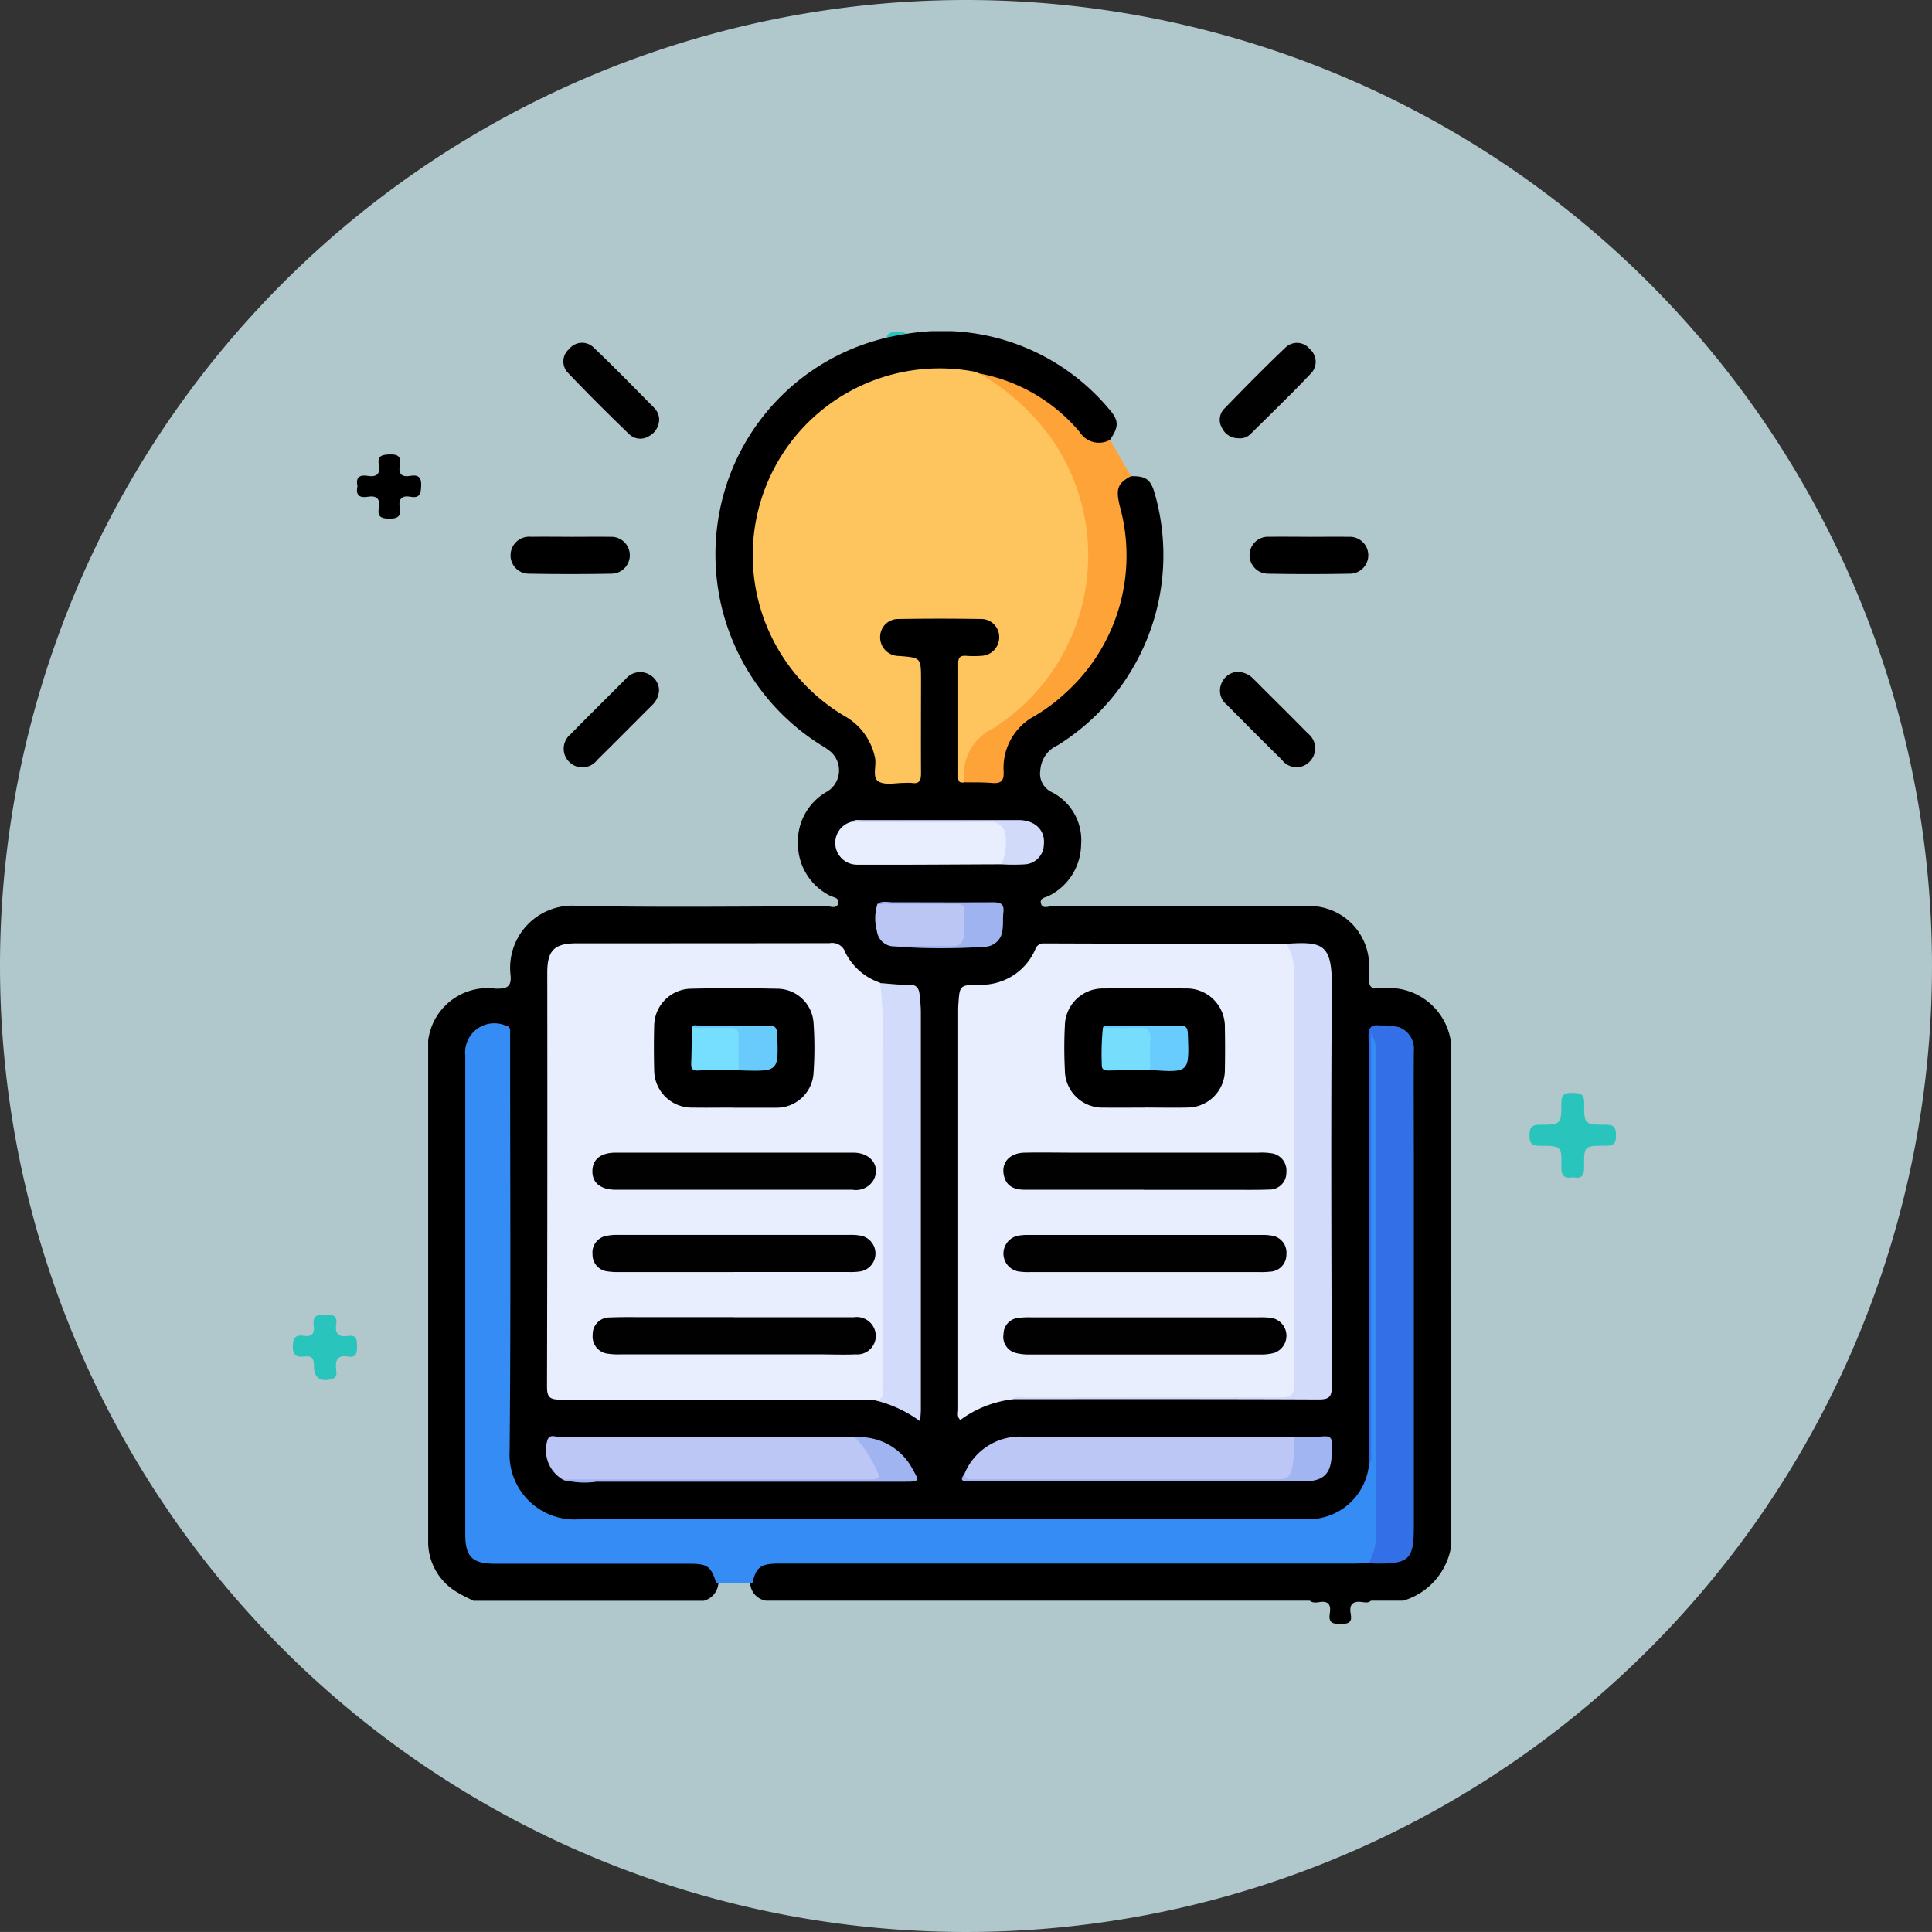 <svg id="Grupo_157916" data-name="Grupo 157916" xmlns="http://www.w3.org/2000/svg" xmlns:xlink="http://www.w3.org/1999/xlink" width="59.538" height="59.537" viewBox="0 0 59.538 59.537">
  <rect x="0" y="0" width="59.538" height="59.537" fill="#333333" stroke="none"/>
  <defs>
    <clipPath id="clip-path">
      <rect id="Rectángulo_37892" data-name="Rectángulo 37892" width="31.528" height="39.125" fill="none"/>
    </clipPath>
  </defs>
  <path id="Trazado_127482" data-name="Trazado 127482" d="M29.769,0A29.769,29.769,0,1,1,0,29.769,29.769,29.769,0,0,1,29.769,0Z" fill="#b0c8cb"/>
  <g id="Grupo_156595" data-name="Grupo 156595" transform="translate(9.021 10.224)">
    <path id="Trazado_127053" data-name="Trazado 127053" d="M14.667,122.237c.273.061.336-.068.334-.323-.007-.639,0-.65.665-.646.246,0,.323-.075.318-.318,0-.227-.046-.332-.308-.331-.663,0-.68-.011-.673-.673,0-.3-.144-.305-.366-.307s-.337.035-.337.3c0,.67-.014.682-.669.68-.253,0-.313.09-.314.326s.059.325.313.324c.668,0,.684.009.669.641-.007.294.1.379.368.328" transform="translate(24.796 -96.183)" fill="#29c4bb"/>
    <path id="Trazado_127054" data-name="Trazado 127054" d="M212.981,151.153c-.244-.047-.38.034-.34.311.034.232-.046.36-.3.321s-.343.053-.345.323.113.348.354.315.3.069.3.3c-.007.359.215.5.562.388.165-.052.129-.183.118-.287-.029-.284.036-.457.371-.4.259.044.275-.118.274-.317s-.008-.36-.271-.319c-.283.044-.417-.06-.37-.359s-.138-.3-.35-.273" transform="translate(-211.994 -120.843)" fill="#29c4bb"/>
    <path id="Trazado_127055" data-name="Trazado 127055" d="M207.47,68.616c-.063.273.062.366.317.323.277-.047.39.067.341.342s.068.33.326.332.366-.076.32-.335c-.049-.276.066-.389.34-.338s.309-.1.319-.334c.013-.28-.1-.353-.34-.311-.265.046-.364-.064-.319-.323s-.037-.348-.313-.338c-.244.009-.384.043-.332.322s-.069.384-.341.339c-.256-.043-.38.049-.317.321" transform="translate(-205.475 -63.854)" fill="#010000"/>
    <path id="Trazado_127056" data-name="Trazado 127056" d="M51.8,185.982c-.06.254.066.348.32.3.3-.054.369.1.326.353-.047.28.088.323.334.322s.361-.055.312-.308c-.065-.332.1-.414.388-.365s.28-.135.281-.336,0-.36-.269-.308c-.357.071-.448-.1-.4-.42s-.187-.218-.342-.227-.348-.031-.3.234c.059.328-.056.48-.4.413-.29-.056-.254.146-.246.34" transform="translate(-20.487 -147.133)" fill="#010000"/>
    <path id="Trazado_127057" data-name="Trazado 127057" d="M123.727,16.785c.068-.29-.092-.347-.33-.312s-.344-.065-.306-.309-.035-.354-.314-.348c-.257.005-.374.072-.33.336s-.079.359-.333.321c-.235-.035-.353.021-.354.308s.109.373.366.332.363.08.321.333c-.047.284.105.316.344.321.255.005.338-.091.3-.325-.041-.257.054-.374.322-.329s.373-.064.315-.329" transform="translate(-104.142 -15.817)" fill="#29c4bb"/>
  </g>
  <g id="Grupo_158051" data-name="Grupo 158051" transform="translate(13.195 10.206)">
    <g id="Grupo_158051-2" data-name="Grupo 158051" clip-path="url(#clip-path)">
      <path id="Trazado_131741" data-name="Trazado 131741" d="M21.652,4.469c.472-.011.622.1.75.573A6.9,6.9,0,0,1,19.4,12.76a.9.9,0,0,0-.535.768.628.628,0,0,0,.364.683,1.659,1.659,0,0,1,.892,1.61,1.792,1.792,0,0,1-.978,1.573c-.108.062-.322.062-.253.261.053.152.224.068.338.068q3.875.007,7.75,0a1.839,1.839,0,0,1,2.009,2.016c0,.51,0,.537.488.505a1.932,1.932,0,0,1,2.056,2.069q-.05,7.254,0,14.508a2.094,2.094,0,0,1-1.482,2.3H10.408a.575.575,0,0,1-.48-.647.707.707,0,0,1,.683-.608,2.6,2.6,0,0,1,.381-.015q8.908,0,17.817,0c.051,0,.1,0,.152.007a5.013,5.013,0,0,0,.686-.02.6.6,0,0,0,.573-.6c.01-.1.008-.2.008-.305q0-7.237,0-14.475a2.689,2.689,0,0,0-.014-.382.731.731,0,0,0-1.005-.517.235.235,0,0,0-.12.22c-.01.14-.005.28-.005.42q0,6.359,0,12.718a1.975,1.975,0,0,1-1.789,1.789,4.316,4.316,0,0,1-.5.017q-11.036,0-22.071,0a2.364,2.364,0,0,1-1.691-.565,1.909,1.909,0,0,1-.619-1.5q0-2.406,0-4.812,0-3.857,0-7.714c0-.541-.031-.592-.352-.609a.655.655,0,0,0-.776.641c-.009.127,0,.254,0,.382q0,7.122,0,14.244a4.791,4.791,0,0,0,.012.5.585.585,0,0,0,.5.544,2.229,2.229,0,0,0,.495.025c1.909,0,3.818,0,5.728,0,.584,0,.738.112.921.608a.607.607,0,0,1-.446.657H1.392c-.164-.086-.335-.16-.491-.258A1.8,1.8,0,0,1,0,37.247q0-3.131,0-6.263,0-4.334,0-8.668a1.843,1.843,0,0,1,2.08-2.054c.354.006.5-.059.456-.444a1.916,1.916,0,0,1,2.08-2.107c2.557.05,5.116.016,7.675.012.114,0,.285.084.337-.07.067-.2-.144-.2-.253-.26a1.793,1.793,0,0,1-.98-1.572,1.767,1.767,0,0,1,.918-1.644.768.768,0,0,0,.086-1.222,2.267,2.267,0,0,0-.283-.193A6.932,6.932,0,0,1,8.972,5.6a6.832,6.832,0,0,1,5.6-5.488A6.712,6.712,0,0,1,20.96,2.374c.335.37.333.566.049.976a.624.624,0,0,1-.973-.141,5.638,5.638,0,0,0-2.274-1.6,4.638,4.638,0,0,0-.841-.231,5.556,5.556,0,0,0-5.664,2.1,5.674,5.674,0,0,0,.32,7.208,6.805,6.805,0,0,0,1.256,1.049,1.933,1.933,0,0,1,1.048,1.744c-.008.223.105.321.326.324.973.011.825.032.831-.77.006-.828-.007-1.655.005-2.483,0-.307-.1-.456-.417-.433a.778.778,0,0,1-.228-.024.685.685,0,0,1-.557-.641.64.64,0,0,1,.572-.66,20.164,20.164,0,0,1,2.67,0,.646.646,0,0,1,.592.644.686.686,0,0,1-.575.665,2.081,2.081,0,0,1-.342.028.258.258,0,0,0-.278.291c-.007,1.057,0,2.113,0,3.17a.189.189,0,0,0,.1.191,1.185,1.185,0,0,0,.265.031c.716.024.712.024.818-.678a2.006,2.006,0,0,1,1.03-1.394A5.834,5.834,0,0,0,20.6,9.8a5.594,5.594,0,0,0,.666-4.144,2.306,2.306,0,0,1-.1-.675c.028-.3.148-.512.488-.513" transform="translate(0 0)"/>
      <path id="Trazado_131742" data-name="Trazado 131742" d="M88.747,6.986a5.307,5.307,0,0,1,3.1,1.809.7.7,0,0,0,.933.238l.644,1.119c-.414.223-.47.393-.347.91a5.706,5.706,0,0,1-1.737,5.831,5.416,5.416,0,0,1-.891.654,1.807,1.807,0,0,0-.948,1.709c.015.3-.094.374-.369.35s-.559-.015-.839-.02a1.189,1.189,0,0,1,.208-1.208,2.751,2.751,0,0,1,.669-.561A6.025,6.025,0,0,0,91.995,12.5a6.036,6.036,0,0,0-2.762-5.084c-.176-.122-.439-.163-.486-.435" transform="translate(-71.767 -5.684)" fill="#fea338"/>
      <path id="Trazado_131743" data-name="Trazado 131743" d="M25.285,4.278a.587.587,0,0,1-.305.511.5.5,0,0,1-.606-.042c-.647-.627-1.289-1.26-1.908-1.915a.5.5,0,0,1,.046-.723.507.507,0,0,1,.753-.047c.645.611,1.263,1.25,1.888,1.881a.547.547,0,0,1,.133.335" transform="translate(-18.167 -1.559)" fill="#010101"/>
      <path id="Trazado_131744" data-name="Trazado 131744" d="M131.475,4.856a.548.548,0,0,1-.516-.308.489.489,0,0,1,.063-.6c.619-.637,1.241-1.272,1.886-1.884a.506.506,0,0,1,.753.046.513.513,0,0,1,.027.756c-.6.634-1.233,1.244-1.855,1.861a.46.46,0,0,1-.357.132" transform="translate(-106.491 -1.557)" fill="#010101"/>
      <path id="Trazado_131745" data-name="Trazado 131745" d="M137.615,33.992c.406,0,.813-.006,1.219,0a.569.569,0,1,1,.029,1.137q-1.257.024-2.515,0a.57.57,0,1,1,.047-1.138c.406-.006.813,0,1.219,0" transform="translate(-110.465 -27.655)"/>
      <path id="Trazado_131746" data-name="Trazado 131746" d="M15.484,33.992c.406,0,.813-.006,1.219,0a.569.569,0,1,1,.025,1.137q-1.257.023-2.515,0a.564.564,0,0,1-.583-.579.573.573,0,0,1,.633-.559c.406-.006.813,0,1.219,0" transform="translate(-11.091 -27.655)"/>
      <path id="Trazado_131747" data-name="Trazado 131747" d="M25.343,56.9a.683.683,0,0,1-.231.48c-.558.556-1.11,1.117-1.672,1.669a.575.575,0,1,1-.82-.793c.56-.572,1.13-1.133,1.695-1.7a.577.577,0,0,1,.692-.155.57.57,0,0,1,.336.5" transform="translate(-18.228 -45.839)"/>
      <path id="Trazado_131748" data-name="Trazado 131748" d="M131.49,56.329a.721.721,0,0,1,.476.229c.555.559,1.117,1.11,1.668,1.672a.58.58,0,0,1,.042.875.56.56,0,0,1-.843-.061c-.571-.561-1.134-1.13-1.7-1.7a.557.557,0,0,1-.168-.653.579.579,0,0,1,.522-.366" transform="translate(-106.521 -45.831)"/>
      <path id="Trazado_131749" data-name="Trazado 131749" d="M29.781,115.3c-3.233-.006-6.465-.017-9.7-.01-.318,0-.4-.079-.4-.4q.016-6.377.008-12.754c0-.693.217-.907.914-.907,2.6,0,5.193,0,7.789-.005a.429.429,0,0,1,.485.291,1.859,1.859,0,0,0,1.063.926,1.338,1.338,0,0,1,.194.913q0,5.136,0,10.272c0,.445.017.891-.011,1.336-.012.2-.027.442-.351.335" transform="translate(-16.019 -82.365)" fill="#e8eefe"/>
      <path id="Trazado_131750" data-name="Trazado 131750" d="M89.238,115.294a3.391,3.391,0,0,0-1.575.632c-.111-.1-.066-.224-.066-.327q0-6.123,0-12.247c0-.076,0-.153.006-.229.039-.592.04-.6.63-.61a1.812,1.812,0,0,0,1.737-1.082.264.264,0,0,1,.275-.191q3.738.013,7.476.016a.556.556,0,0,1,.288.425,2.923,2.923,0,0,1,.064.759q0,6.054,0,12.107c0,.719,0,.719-.7.719q-3.857,0-7.715,0a1.224,1.224,0,0,0-.417.024" transform="translate(-71.264 -82.373)" fill="#e8eefe"/>
      <path id="Trazado_131751" data-name="Trazado 131751" d="M60.594,6.231a7,7,0,0,1,2.282,2.086,6.306,6.306,0,0,1-1.657,8.723c-.062.044-.124.09-.19.127a1.585,1.585,0,0,0-.892,1.663c-.212.045-.189-.106-.189-.231,0-1.146,0-2.292,0-3.438,0-.195.079-.238.249-.227a3.127,3.127,0,0,0,.458,0,.57.57,0,0,0,.556-.566.552.552,0,0,0-.548-.569q-1.279-.021-2.559,0a.553.553,0,0,0-.562.556.574.574,0,0,0,.579.583c.681.053.681.053.681.746,0,.955-.006,1.91,0,2.865,0,.224-.046.341-.292.3a1.352,1.352,0,0,0-.19,0c-.28-.005-.612.081-.824-.041s-.056-.49-.114-.745a1.911,1.911,0,0,0-.913-1.26A5.757,5.757,0,0,1,60.451,6.177a.963.963,0,0,1,.142.054" transform="translate(-43.614 -4.929)" fill="#fec45e"/>
      <path id="Trazado_131752" data-name="Trazado 131752" d="M15,131.736l-1.12,0c-.154-.5-.271-.584-.789-.584h-6c-.727,0-.941-.208-.941-.921q0-7.372,0-14.745a.9.9,0,0,1,1.257-.914.143.143,0,0,1,.125.157c0,.1,0,.2,0,.305,0,4.215.025,8.429-.015,12.644a2,2,0,0,0,2.111,2.106c7.448-.025,14.9-.012,22.345-.013A1.866,1.866,0,0,0,34,128.087a1.165,1.165,0,0,0,.026-.416q0-6.207,0-12.414a1.278,1.278,0,0,1,.034-.464c.194.048.22.2.251.344a2.336,2.336,0,0,1,.027.495q0,7.219,0,14.438a2.473,2.473,0,0,1-.045.608.589.589,0,0,1-.307.457c-.152,0-.3.011-.457.011H15.814c-.557,0-.7.108-.811.589" transform="translate(-5.007 -93.168)" fill="#368cf5"/>
      <path id="Trazado_131753" data-name="Trazado 131753" d="M155.452,131.339a1.72,1.72,0,0,0,.232-.908q-.008-7.387,0-14.775a1.085,1.085,0,0,0-.153-.657v.558q0,6.146,0,12.293c0,.147.051.307-.062.441q0-5.307-.009-10.614c0-.853.013-1.706-.007-2.558-.007-.294.085-.389.365-.351a2.247,2.247,0,0,1,.566.048.713.713,0,0,1,.466.751c-.007,1.107,0,2.215,0,3.322v11.34c0,.98-.146,1.126-1.123,1.121-.089,0-.178-.007-.267-.011" transform="translate(-126.475 -93.372)" fill="#336fe6"/>
      <path id="Trazado_131754" data-name="Trazado 131754" d="M96.441,115.282c.133-.113.293-.064.44-.064,2.62,0,5.241-.007,7.861,0,.3,0,.416-.066.415-.4q-.016-6.354-.007-12.708a1.747,1.747,0,0,0-.228-.872c1.1-.072,1.4,0,1.393,1.3-.029,4.108-.015,8.216,0,12.323,0,.327-.065.422-.411.42-3.153-.015-6.307-.009-9.46-.009" transform="translate(-78.467 -82.36)" fill="#d2dbfa"/>
      <path id="Trazado_131755" data-name="Trazado 131755" d="M73.842,120.615c.14-.006.251-.04.238-.218-.007-.1,0-.2,0-.3q0-5.124,0-10.248a13.211,13.211,0,0,0-.07-2.085c.292.019.584.06.875.05.238-.008.319.1.339.305.017.177.039.355.039.533q0,6.131,0,12.261c0,.1-.012.2-.022.357a3.886,3.886,0,0,0-1.4-.65" transform="translate(-60.08 -87.675)" fill="#d2dbf9"/>
      <path id="Trazado_131756" data-name="Trazado 131756" d="M19.956,184.039a1.044,1.044,0,0,1-.458-1.227c.072-.165.221-.085.332-.085q2.782-.008,5.563,0c1.194,0,2.387.011,3.58.017a1.65,1.65,0,0,1,.78,1.035c.084.206-.008.315-.235.3-.038,0-.076,0-.114,0h-9.15a.541.541,0,0,1-.3-.034" transform="translate(-15.816 -148.656)" fill="#bdc7f6"/>
      <path id="Trazado_131757" data-name="Trazado 131757" d="M88.626,183.95a1.85,1.85,0,0,1,1.841-1.16q4.047,0,8.094,0c.076,0,.152.011.227.017a1.268,1.268,0,0,1-.014,1.134.282.282,0,0,1-.294.2c-.114,0-.229,0-.343,0q-4.593,0-9.185-.006c-.118,0-.359.124-.326-.183" transform="translate(-72.106 -148.721)" fill="#bdc7f6"/>
      <path id="Trazado_131758" data-name="Trazado 131758" d="M72.408,82.3c-1.484.005-2.969.018-4.453.012a.672.672,0,0,1-.157-1.325c.973-.059,1.947-.012,2.921-.025.456-.006.911,0,1.367,0,.377,0,.493.092.559.465a.887.887,0,0,1-.236.874" transform="translate(-54.74 -65.871)" fill="#e8eefe"/>
      <path id="Trazado_131759" data-name="Trazado 131759" d="M74.508,95.836a.535.535,0,0,1-.539-.474,1.462,1.462,0,0,1,.017-.835c.847-.077,1.7-.016,2.543-.033.167,0,.211.114.235.246a2.252,2.252,0,0,1,.018.493c-.021.556-.1.64-.642.63a15.076,15.076,0,0,1-1.631-.028" transform="translate(-60.14 -76.877)" fill="#bcc6f4"/>
      <path id="Trazado_131760" data-name="Trazado 131760" d="M88.293,183.927c.03.186.176.15.3.15q4.706,0,9.412,0c.238,0,.327-.1.387-.316a4.161,4.161,0,0,0,.067-.982c.3-.006.609,0,.913-.022.216-.015.264.081.244.267-.009.088,0,.178,0,.267-.005.609-.246.853-.858.853q-4.917,0-9.833,0c-.178,0-.356,0-.534,0-.22,0-.2-.092-.092-.225" transform="translate(-71.773 -148.699)" fill="#a1b5f2"/>
      <path id="Trazado_131761" data-name="Trazado 131761" d="M22.215,184.17l9.352,0c.468,0,.461,0,.265-.418a3.954,3.954,0,0,0-.6-.876,1.84,1.84,0,0,1,1.785,1.006c.2.337.179.359-.213.36q-4.769,0-9.54,0a2.537,2.537,0,0,1-1.051-.066" transform="translate(-18.075 -148.787)" fill="#a1b4f2"/>
      <path id="Trazado_131762" data-name="Trazado 131762" d="M74.811,95.727c.585,0,1.171-.024,1.755-.007.249.007.362-.1.382-.313.024-.265.015-.534.013-.8,0-.221-.174-.179-.306-.18-.789-.005-1.578-.006-2.366-.009.148-.106.317-.051.475-.051,1.027,0,2.055.007,3.082,0,.245,0,.355.059.323.318-.022.175,0,.357-.027.53a.56.56,0,0,1-.524.522,19.835,19.835,0,0,1-2.806-.007" transform="translate(-60.443 -76.768)" fill="#9fb3f0"/>
      <path id="Trazado_131763" data-name="Trazado 131763" d="M74.666,82.188a1.76,1.76,0,0,0,.12-.925.441.441,0,0,0-.5-.381c-1.257.018-2.514.008-3.771.007-.152,0-.3-.009-.456-.014.086-.077.192-.054.291-.054,1.612,0,3.225,0,4.837,0,.517,0,.833.313.784.764a.62.62,0,0,1-.581.6,5.981,5.981,0,0,1-.72,0" transform="translate(-56.998 -65.755)" fill="#d1daf9"/>
      <path id="Trazado_131764" data-name="Trazado 131764" d="M39.766,112.31c-.42,0-.84.007-1.26,0a1.158,1.158,0,0,1-1.174-1.153c-.011-.458-.012-.917,0-1.375a1.155,1.155,0,0,1,1.115-1.136c.89-.022,1.782-.019,2.673,0a1.125,1.125,0,0,1,1.122,1.043,11.052,11.052,0,0,1,0,1.563,1.138,1.138,0,0,1-1.144,1.061H39.766" transform="translate(-30.367 -88.383)"/>
      <path id="Trazado_131765" data-name="Trazado 131765" d="M31.506,136.958q-1.812,0-3.624,0c-.477,0-.738-.214-.73-.58s.264-.564.716-.564q3.662,0,7.325,0c.546,0,.846.422.623.844a.632.632,0,0,1-.649.3c-1.221,0-2.441,0-3.662,0" transform="translate(-22.091 -110.499)" fill="#010101"/>
      <path id="Trazado_131766" data-name="Trazado 131766" d="M31.527,163.04c1.233,0,2.467,0,3.7,0a.586.586,0,0,1,.654.406.569.569,0,0,1-.59.737c-.381.017-.763,0-1.144,0h-6.1a2.078,2.078,0,0,1-.38-.018.53.53,0,0,1-.484-.584.517.517,0,0,1,.533-.535c.381-.017.763-.008,1.144-.009h2.67" transform="translate(-22.113 -132.652)" fill="#010101"/>
      <path id="Trazado_131767" data-name="Trazado 131767" d="M31.522,150.569q-1.755,0-3.509,0a2.15,2.15,0,0,1-.38-.021.516.516,0,0,1-.458-.527.522.522,0,0,1,.45-.572,1.636,1.636,0,0,1,.341-.026q3.566,0,7.133,0a1.6,1.6,0,0,1,.378.032.561.561,0,0,1-.028,1.091,2.029,2.029,0,0,1-.38.022q-1.774,0-3.547,0" transform="translate(-22.11 -121.574)" fill="#010101"/>
      <path id="Trazado_131768" data-name="Trazado 131768" d="M107.676,112.322c-.42,0-.84.006-1.26,0a1.159,1.159,0,0,1-1.212-1.158,13.525,13.525,0,0,1,0-1.375,1.166,1.166,0,0,1,1.2-1.138q1.26-.016,2.521,0a1.175,1.175,0,0,1,1.21,1.2c.008.433.009.866,0,1.3a1.156,1.156,0,0,1-1.158,1.169c-.433.011-.866,0-1.3,0" transform="translate(-85.583 -88.395)"/>
      <path id="Trazado_131769" data-name="Trazado 131769" d="M99.44,136.95c-1.221,0-2.442,0-3.662,0-.344,0-.6-.111-.662-.483s.2-.652.642-.661c.521-.011,1.043,0,1.564,0h5.646a1.908,1.908,0,0,1,.38.017.535.535,0,0,1,.481.589.518.518,0,0,1-.536.532c-.419.016-.839.007-1.259.008H99.44" transform="translate(-77.382 -110.491)" fill="#010101"/>
      <path id="Trazado_131770" data-name="Trazado 131770" d="M99.456,164.194c-1.17,0-2.34,0-3.509,0a1.591,1.591,0,0,1-.451-.047.511.511,0,0,1-.376-.587.5.5,0,0,1,.448-.492,2.48,2.48,0,0,1,.418-.018h6.981a2.461,2.461,0,0,1,.418.019.558.558,0,0,1,.07,1.078,1.555,1.555,0,0,1-.451.047c-1.183,0-2.365,0-3.548,0" transform="translate(-77.389 -132.659)" fill="#010101"/>
      <path id="Trazado_131771" data-name="Trazado 131771" d="M99.452,150.57q-1.755,0-3.509,0a1.966,1.966,0,0,1-.38-.023.561.561,0,0,1-.021-1.092,1.44,1.44,0,0,1,.34-.03q3.6,0,7.209,0a1.452,1.452,0,0,1,.266.017.53.53,0,0,1,.483.584.523.523,0,0,1-.5.531,2.588,2.588,0,0,1-.342.013H99.452" transform="translate(-77.392 -121.574)" fill="#010101"/>
      <path id="Trazado_131772" data-name="Trazado 131772" d="M44.947,116.32c-.416.005-.832,0-1.247.018-.166.005-.222-.051-.215-.216.015-.365.015-.73.021-1.1a8.936,8.936,0,0,1,1.283-.036c.134-.007.233.054.244.185a1.805,1.805,0,0,1-.085,1.145" transform="translate(-35.38 -93.554)" fill="#76defe"/>
      <path id="Trazado_131773" data-name="Trazado 131773" d="M45.039,116.16c0-.342-.007-.685,0-1.027.005-.2-.068-.273-.266-.269-.393.009-.786,0-1.179,0,.027-.11.118-.073.184-.074.722,0,1.445.007,2.167,0,.215,0,.277.063.284.278.04,1.137.046,1.137-1.081,1.108a1.059,1.059,0,0,1-.113-.014" transform="translate(-35.472 -93.394)" fill="#68cbfc"/>
      <path id="Trazado_131774" data-name="Trazado 131774" d="M112.853,116.324c-.428.005-.856.008-1.283.018-.136,0-.218-.033-.209-.187a8.012,8.012,0,0,1,.033-1.127,10.353,10.353,0,0,1,1.293-.033c.133-.006.238.044.25.178a1.791,1.791,0,0,1-.083,1.151" transform="translate(-90.602 -93.558)" fill="#76ddfd"/>
      <path id="Trazado_131775" data-name="Trazado 131775" d="M113.016,116.167c0-.3-.021-.606.006-.905.029-.327-.106-.412-.41-.393-.351.022-.7,0-1.056,0,.037-.1.124-.07.193-.07.722,0,1.444.006,2.165,0,.2,0,.254.052.262.253.046,1.2.052,1.2-1.161,1.117" transform="translate(-90.765 -93.401)" fill="#69ccfe"/>
    </g>
  </g>
</svg>
